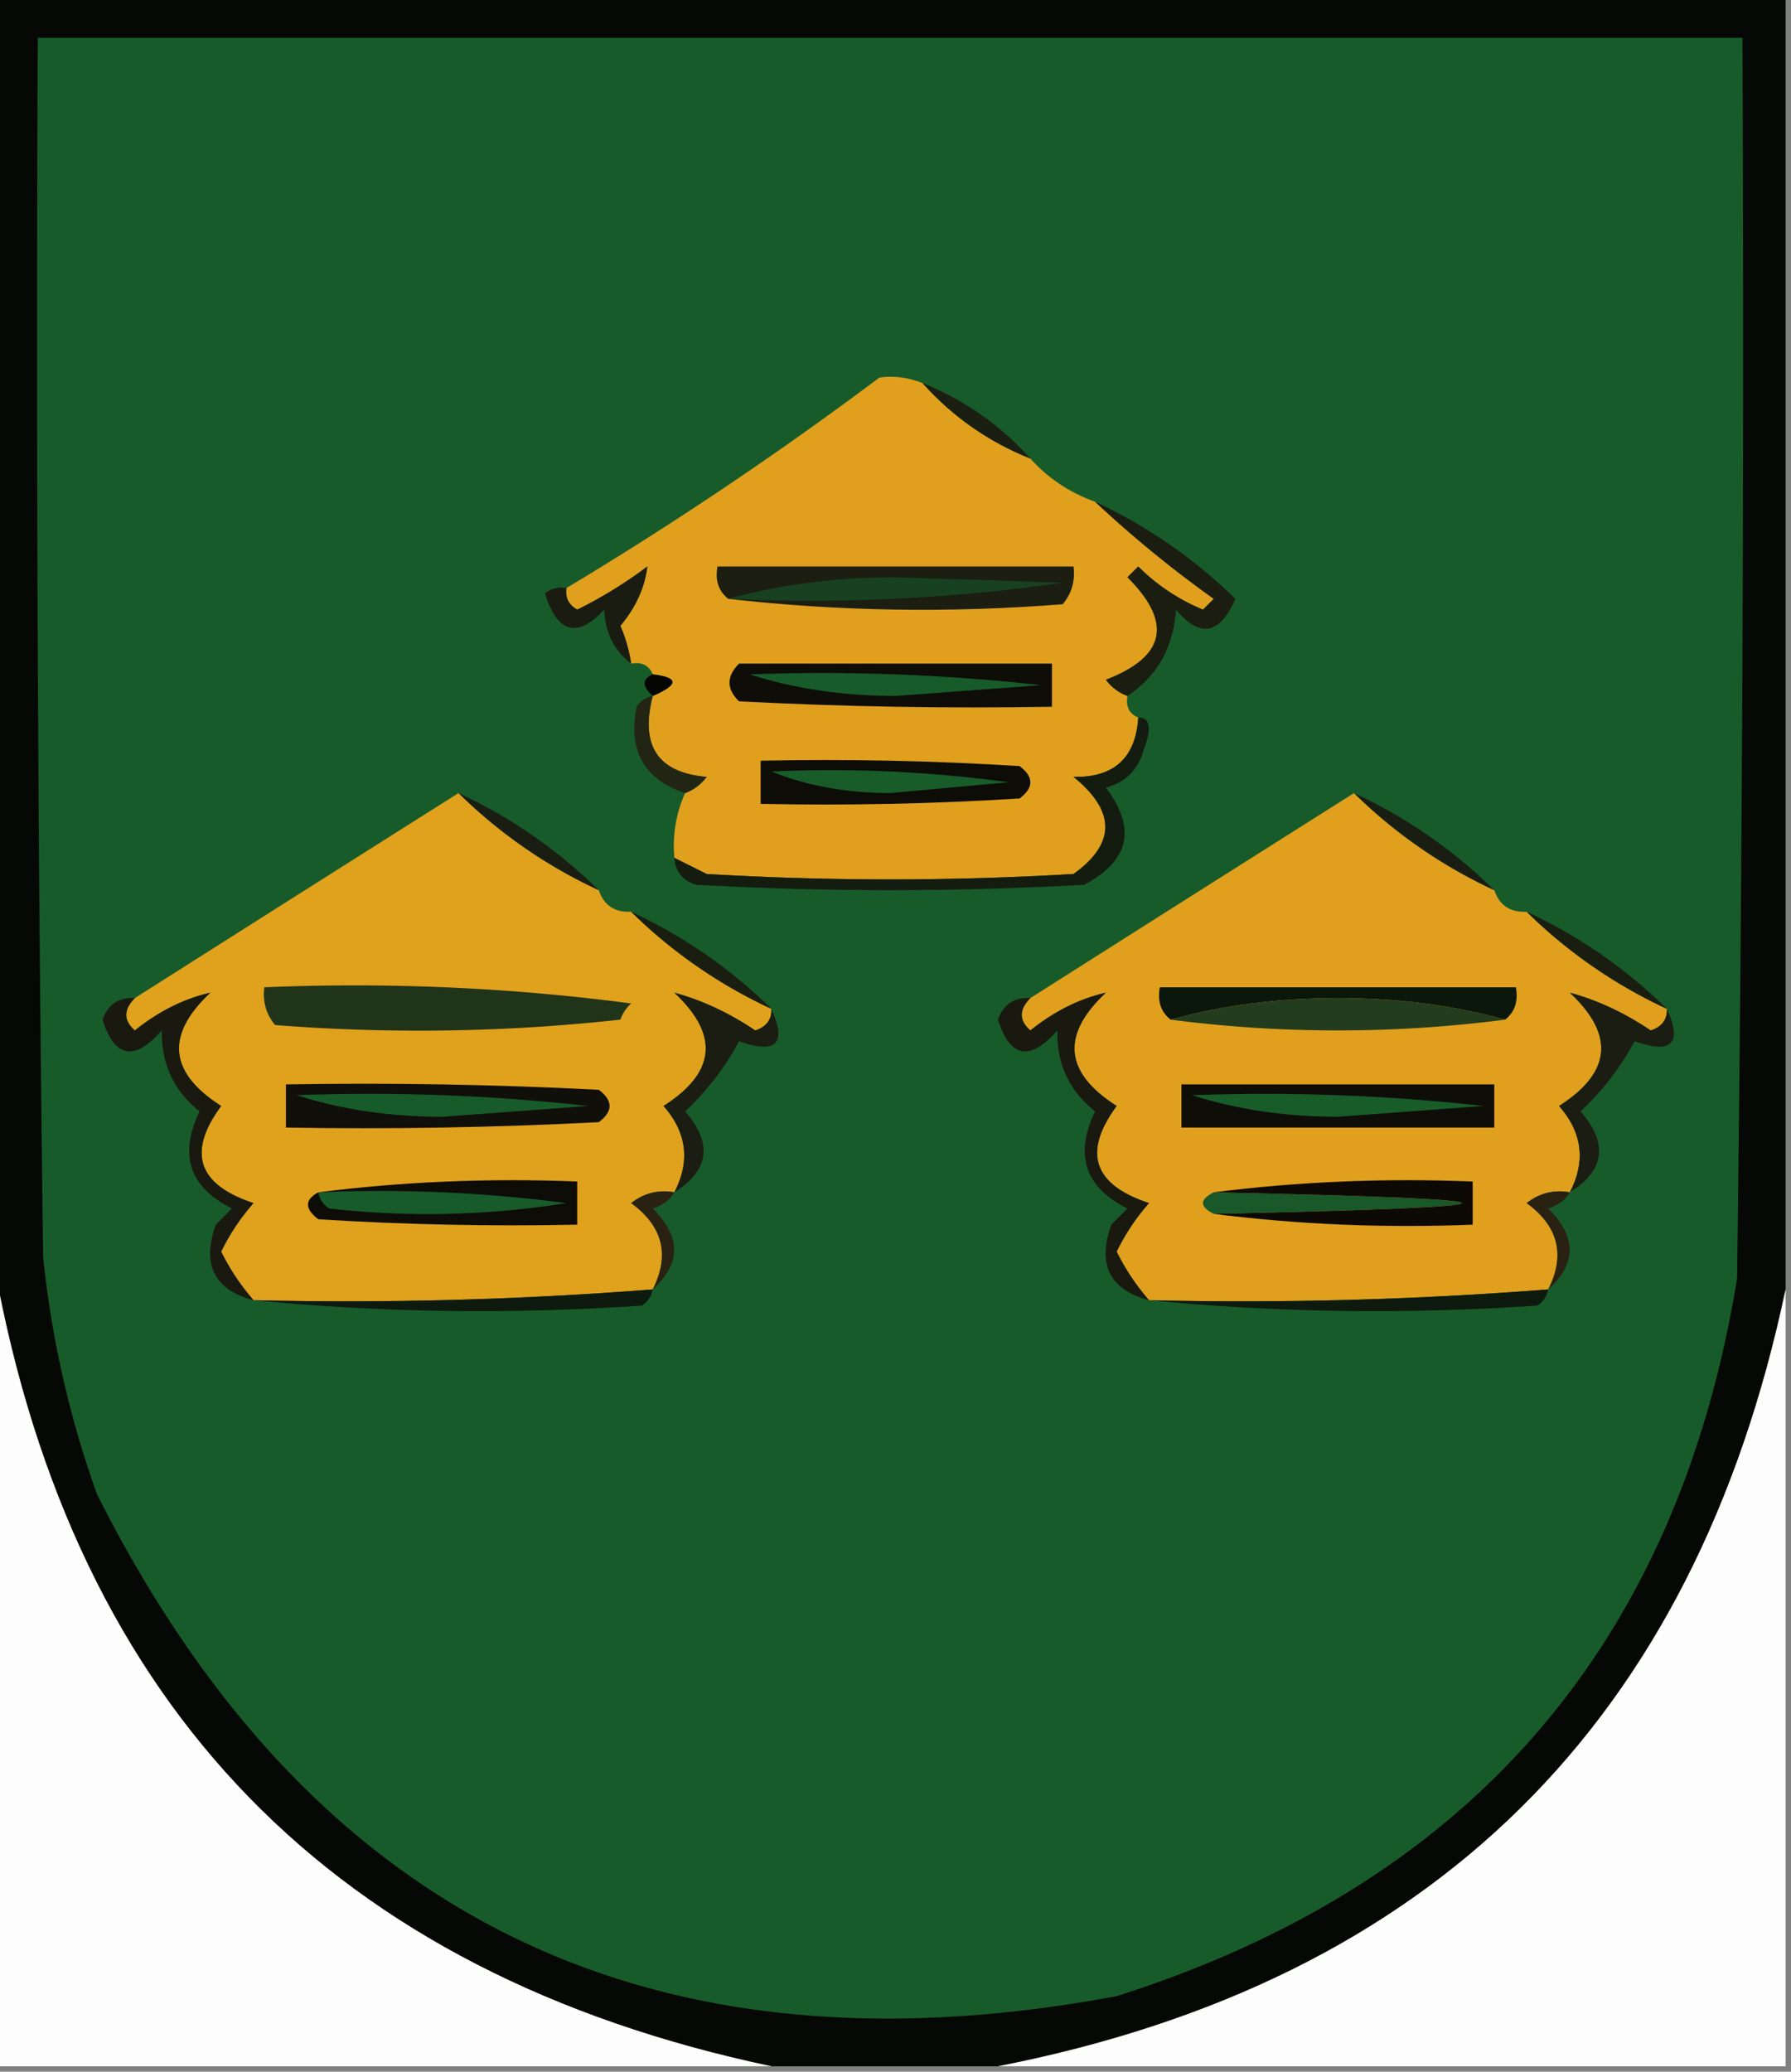 <svg xmlns="http://www.w3.org/2000/svg" width="166" height="192" style="shape-rendering:geometricPrecision;text-rendering:geometricPrecision;image-rendering:optimizeQuality;fill-rule:evenodd;clip-rule:evenodd"><rect width="100%" height="100%" fill="#808080" stroke="none"/><path style="opacity:1" fill="#060805" d="M-.5-.5h166v120c-8.462 40.129-32.795 64.129-73 72h-21c-40.573-8.573-64.573-33.239-72-74V-.5z"/><path style="opacity:1" fill="#185b2a" d="M3.5 3.5h158c.167 38.335 0 76.668-.5 115-5.545 33.913-24.712 56.079-57.5 66.5-43.334 8.082-74.834-7.418-94.5-46.5a92.996 92.996 0 0 1-5-22c-.5-37.665-.667-75.332-.5-113z"/><path style="opacity:1" fill="#e0a01d" d="M85.5 35.5c2.775 3.105 6.108 5.438 10 7 1.647 1.826 3.647 3.16 6 4a107.127 107.127 0 0 0 11 9l-1 1a18.34 18.34 0 0 1-6-4l-1 1c4.212 4.197 3.545 7.364-2 9.5.544.717 1.211 1.217 2 1.5-.172.992.162 1.658 1 2-.234 3.733-2.234 5.566-6 5.5 3.924 3.182 3.924 6.182 0 9a289.236 289.236 0 0 1-34 0l-3-1.5c-.175-2.12.159-4.12 1-6 .79-.283 1.456-.783 2-1.5-4.525-.382-6.191-2.882-5-7.5 2.433-1.048 2.433-1.714 0-2-.342-.838-1.008-1.172-2-1a14.076 14.076 0 0 0-1-3.5c1.427-1.7 2.26-3.533 2.5-5.5a40.854 40.854 0 0 1-6.5 4c-.797-.457-1.13-1.124-1-2a341.637 341.637 0 0 0 29-19.5c1.32-.195 2.653-.028 4 .5z"/><path style="opacity:1" fill="#1b1f12" d="M85.5 35.5c3.892 1.562 7.225 3.895 10 7-3.892-1.562-7.225-3.895-10-7z"/><path style="opacity:1" fill="#1c1e11" d="M67.5 55.5c-.904-.709-1.237-1.709-1-3h33c.17 1.322-.163 2.489-1 3.5-10.508.825-20.842.658-31-.5z"/><path style="opacity:1" fill="#1a1c11" d="M58.5 61.5c-1.567-1.18-2.4-2.847-2.5-5-2.492 2.69-4.325 2.19-5.5-1.5a2.428 2.428 0 0 1 2-.5c-.13.876.203 1.543 1 2a40.854 40.854 0 0 0 6.5-4c-.24 1.967-1.073 3.8-2.5 5.5.49 1.139.822 2.305 1 3.5z"/><path style="opacity:1" fill="#174120" d="M67.5 55.5c4.788-1.328 9.954-1.995 15.5-2l15.5.5c-10.169 1.474-20.502 1.974-31 1.5z"/><path style="opacity:1" fill="#1b1d10" d="M101.5 46.5a46.638 46.638 0 0 1 13 9c-1.438 3.323-3.271 3.656-5.5 1-.246 3.505-1.746 6.171-4.5 8-.789-.283-1.456-.783-2-1.5 5.545-2.136 6.212-5.303 2-9.5l1-1a18.34 18.34 0 0 0 6 4l1-1a107.127 107.127 0 0 1-11-9z"/><path style="opacity:1" fill="#040402" d="M60.5 62.5c2.433.286 2.433.952 0 2-1.006-.896-1.006-1.562 0-2z"/><path style="opacity:1" fill="#0e0d08" d="M68.5 61.5h29v4c-9.672.166-19.34 0-29-.5-1.184-1.145-1.184-2.312 0-3.5z"/><path style="opacity:1" fill="#185b2a" d="M69.5 62.5c9.025-.331 18.025.002 27 1l-13.5 1c-4.886-.007-9.386-.674-13.5-2z"/><path style="opacity:1" fill="#222514" d="M60.5 64.5c-1.191 4.618.475 7.118 5 7.5-.544.717-1.21 1.217-2 1.5-3.798-1.253-5.298-3.92-4.5-8 .383-.556.883-.89 1.5-1z"/><path style="opacity:1" fill="#e0a11d" d="M42.5 73.5a46.209 46.209 0 0 0 13 9c.473 1.406 1.473 2.073 3 2a46.209 46.209 0 0 0 13 9c.03.997-.47 1.664-1.5 2-2.433-1.638-4.933-2.804-7.5-3.5 4.186 3.91 3.853 7.41-1 10.5 2.158 2.454 2.492 5.121 1 8-1.478-.262-2.811.071-4 1 2.94 2.145 3.607 4.811 2 8a363.753 363.753 0 0 1-37 1 20.958 20.958 0 0 1-3-4.5 19.933 19.933 0 0 1 3-4.5c-5.172-1.701-6.172-4.701-3-9-4.853-3.09-5.186-6.59-1-10.5-2.465.565-4.799 1.732-7 3.5-1.062-.925-1.062-1.925 0-3 10.017-6.36 20.017-12.693 30-19z"/><path style="opacity:1" fill="#0d0c07" d="M70.5 70.5c8.007-.166 16.007 0 24 .5 1.333 1 1.333 2 0 3-7.993.5-15.993.666-24 .5v-4z"/><path style="opacity:1" fill="#185c2a" d="M71.5 71.5a121.87 121.87 0 0 1 22 1l-11 1c-4.065-.011-7.732-.678-11-2z"/><path style="opacity:1" fill="#e0a01d" d="M125.5 73.5a46.2 46.2 0 0 0 13 9c.473 1.406 1.473 2.073 3 2a46.2 46.2 0 0 0 13 9c.03.997-.47 1.664-1.5 2-2.433-1.638-4.933-2.804-7.5-3.5 4.186 3.91 3.853 7.41-1 10.5 2.159 2.454 2.492 5.121 1 8-1.478-.262-2.811.071-4 1 2.94 2.145 3.607 4.811 2 8a363.752 363.752 0 0 1-37 1 20.987 20.987 0 0 1-3-4.5 19.953 19.953 0 0 1 3-4.5c-5.172-1.701-6.172-4.701-3-9-4.853-3.09-5.186-6.59-1-10.5-2.465.565-4.799 1.732-7 3.5-1.062-.925-1.062-1.925 0-3 10.018-6.36 20.018-12.693 30-19z"/><path style="opacity:1" fill="#1a1e12" d="M42.5 73.5a46.209 46.209 0 0 1 13 9 46.209 46.209 0 0 1-13-9zM125.5 73.5a46.2 46.2 0 0 1 13 9 46.2 46.2 0 0 1-13-9z"/><path style="opacity:1" fill="#141c10" d="m62.5 79.5 3 1.5c11.333.667 22.667.667 34 0 3.924-2.818 3.924-5.818 0-9 3.766.066 5.766-1.767 6-5.5 1.112-.014 1.279.986.5 3-.5 1.833-1.667 3-3.5 3.5 2.859 3.76 2.192 6.76-2 9-12 .667-24 .667-36 0-1.256-.417-1.923-1.25-2-2.5z"/><path style="opacity:1" fill="#191e11" d="M58.5 84.5a46.209 46.209 0 0 1 13 9 46.209 46.209 0 0 1-13-9zM141.5 84.5a46.2 46.2 0 0 1 13 9 46.2 46.2 0 0 1-13-9z"/><path style="opacity:1" fill="#0c170c" d="M139.5 94.5c-4.788-1.328-9.954-1.995-15.5-2-5.546.005-10.712.672-15.5 2-.904-.709-1.237-1.709-1-3h33c.237 1.291-.096 2.291-1 3z"/><path style="opacity:1" fill="#20341a" d="M24.5 91.5c11.496-.477 22.829.023 34 1.5-.457.414-.79.914-1 1.5a171.225 171.225 0 0 1-32 .5c-.837-1.011-1.17-2.178-1-3.5z"/><path style="opacity:1" fill="#233c1d" d="M139.5 94.5a120.628 120.628 0 0 1-31 0c4.788-1.328 9.954-1.995 15.5-2 5.546.005 10.712.672 15.5 2z"/><path style="opacity:1" fill="#1b1d12" d="M71.5 93.5c1.448 3.22.448 4.22-3 3a24.919 24.919 0 0 1-5 6.5c2.578 2.975 2.244 5.475-1 7.5 1.492-2.879 1.158-5.546-1-8 4.853-3.09 5.186-6.59 1-10.5 2.567.696 5.067 1.862 7.5 3.5 1.03-.336 1.53-1.003 1.5-2zM154.5 93.5c1.448 3.22.448 4.22-3 3a24.908 24.908 0 0 1-5 6.5c2.578 2.975 2.244 5.475-1 7.5 1.492-2.879 1.159-5.546-1-8 4.853-3.09 5.186-6.59 1-10.5 2.567.696 5.067 1.862 7.5 3.5 1.03-.336 1.53-1.003 1.5-2z"/><path style="opacity:1" fill="#110f0a" d="M26.5 100.5c9.672-.166 19.34 0 29 .5 1.333 1 1.333 2 0 3-9.66.5-19.328.666-29 .5v-4z"/><path style="opacity:1" fill="#185b2a" d="M27.5 101.5c9.025-.332 18.025.002 27 1l-13.5 1c-4.886-.007-9.386-.674-13.5-2z"/><path style="opacity:1" fill="#0f0d08" d="M109.5 100.5h29v4h-29v-4z"/><path style="opacity:1" fill="#185c2a" d="M110.5 101.5c9.025-.332 18.025.002 27 1l-13.5 1c-4.886-.007-9.386-.674-13.5-2z"/><path style="opacity:1" fill="#19190f" d="M23.5 120.5c-3.646-.962-4.813-3.295-3.5-7l1.5-1.5c-3.944-1.965-4.944-4.965-3-9-2.386-1.887-3.553-4.387-3.5-7.5-2.542 2.886-4.375 2.553-5.5-1 .505-1.418 1.505-2.085 3-2-1.062 1.075-1.062 2.075 0 3 2.201-1.768 4.535-2.935 7-3.5-4.186 3.91-3.853 7.41 1 10.5-3.172 4.299-2.172 7.299 3 9a19.933 19.933 0 0 0-3 4.5 20.958 20.958 0 0 0 3 4.5zM106.5 120.5c-3.646-.962-4.813-3.295-3.5-7l1.5-1.5c-3.944-1.965-4.944-4.965-3-9-2.386-1.887-3.553-4.387-3.5-7.5-2.542 2.886-4.375 2.553-5.5-1 .505-1.418 1.505-2.085 3-2-1.062 1.075-1.062 2.075 0 3 2.201-1.768 4.535-2.935 7-3.5-4.186 3.91-3.853 7.41 1 10.5-3.172 4.299-2.172 7.299 3 9a19.953 19.953 0 0 0-3 4.5 20.987 20.987 0 0 0 3 4.5z"/><path style="opacity:1" fill="#292213" d="M62.5 110.5c-.417.722-1.084 1.222-2 1.5 2.64 2.621 2.64 5.121 0 7.5 1.607-3.189.94-5.855-2-8 1.189-.929 2.522-1.262 4-1z"/><path style="opacity:1" fill="#185829" d="M112.5 110.5c30.667.667 30.667 1.333 0 2-1.333-.667-1.333-1.333 0-2z"/><path style="opacity:1" fill="#292213" d="M145.5 110.5c-.418.722-1.084 1.222-2 1.5 2.64 2.621 2.64 5.121 0 7.5 1.607-3.189.94-5.855-2-8 1.189-.929 2.522-1.262 4-1z"/><path style="opacity:1" fill="#0d0c07" d="M29.5 110.5c7.816-.992 15.816-1.326 24-1v4c-8.007.166-16.007 0-24-.5-1.274-.977-1.274-1.811 0-2.5z"/><path style="opacity:1" fill="#185b2a" d="M29.5 110.5c7.696-.331 15.362.003 23 1a81.224 81.224 0 0 1-22 .5c-.556-.383-.89-.883-1-1.5z"/><path style="opacity:1" fill="#0d0a06" d="M112.5 110.5c7.816-.992 15.816-1.326 24-1v4c-8.184.326-16.184-.008-24-1 30.667-.667 30.667-1.333 0-2z"/><path style="opacity:1" fill="#fdfdfd" d="M-.5 117.5c7.427 40.761 31.427 65.427 72 74h-72v-74z"/><path style="opacity:1" fill="#0e1a0e" d="M60.5 119.5c-.11.617-.444 1.117-1 1.5-12.174.826-24.174.66-36-.5 12.383.294 24.717-.04 37-1zM143.5 119.5c-.111.617-.444 1.117-1 1.5-12.174.826-24.174.66-36-.5 12.383.294 24.717-.04 37-1z"/><path style="opacity:1" fill="#fdfdfd" d="M165.5 119.5v72h-73c40.205-7.871 64.538-31.871 73-72z"/></svg>